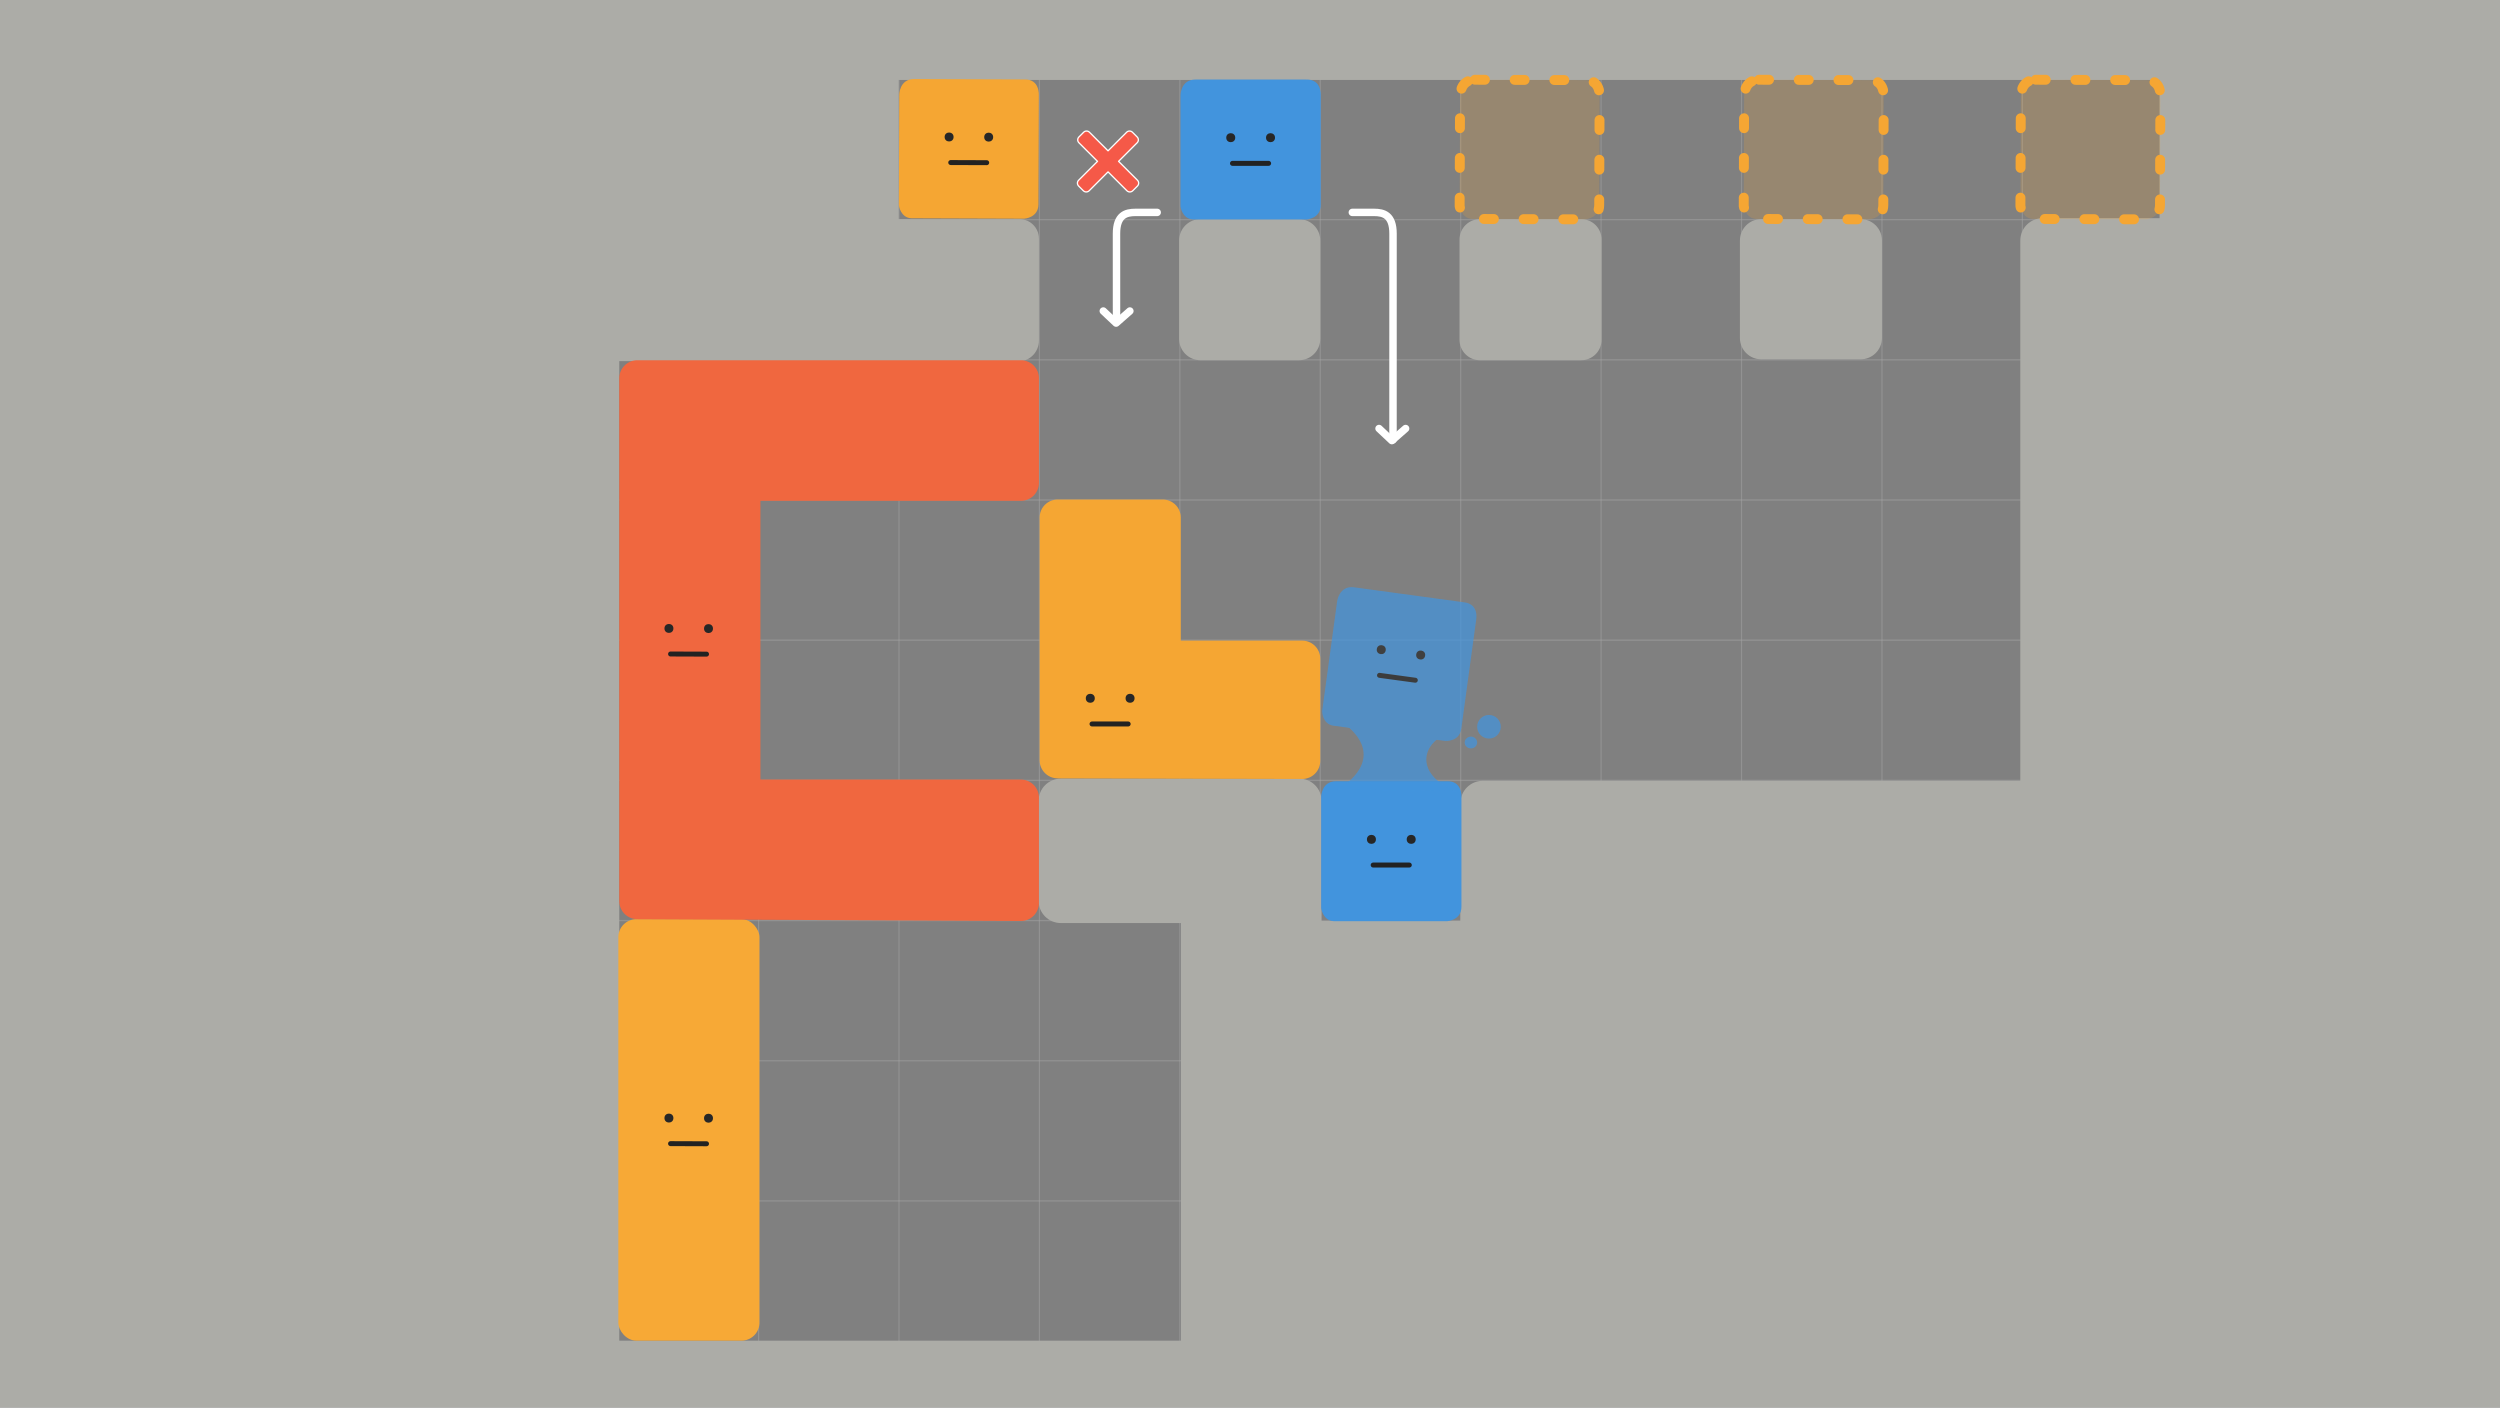 <svg xmlns="http://www.w3.org/2000/svg" xmlns:xlink="http://www.w3.org/1999/xlink" xml:space="preserve" width="1904" height="1072"><rect width="100%" height="100%" fill="#808080" stroke="none"/><g style="display:inline"><g style="display:inline;opacity:.5" transform="translate(6.959 -2.553)"><path id="a" d="M41.943 169.822H1858.889" style="display:inline;fill:none;fill-opacity:1;stroke:#a4a4a4;stroke-width:1.002;stroke-linecap:round;stroke-linejoin:round;stroke-dasharray:none;stroke-opacity:1"/><use xlink:href="#a" style="display:inline" transform="translate(0 106.768)"/><use xlink:href="#a" style="display:inline" transform="translate(0 213.536)"/><use xlink:href="#a" style="display:inline" transform="translate(0 320.304)"/><use xlink:href="#a" style="display:inline" transform="translate(0 427.071)"/><use xlink:href="#a" style="display:inline" transform="translate(0 533.839)"/><use xlink:href="#a" style="display:inline" transform="translate(0 640.607)"/><use xlink:href="#a" style="display:inline" transform="translate(0 747.375)"/></g><g style="display:inline;opacity:.5;stroke-width:.897" transform="matrix(1 0 0 1.244 .959 -71.469)"><path id="b" d="M897.609 66.758V904.054" style="fill:none;fill-opacity:1;stroke:#a4a4a4;stroke-width:.898;stroke-linecap:round;stroke-linejoin:round;stroke-dasharray:none;stroke-opacity:1"/><use xlink:href="#b" style="stroke-width:.909" transform="translate(106.945)"/><use xlink:href="#b" style="stroke-width:.909" transform="translate(213.891)"/><use xlink:href="#b" style="stroke-width:.909" transform="translate(320.836)"/><use xlink:href="#b" style="stroke-width:.909" transform="translate(427.782)"/><use xlink:href="#b" style="stroke-width:.909" transform="translate(534.727)"/><use xlink:href="#b" style="stroke-width:.909" transform="translate(641.673)"/><use xlink:href="#b" style="stroke-width:.909" transform="translate(-106.945)"/><use xlink:href="#b" style="stroke-width:.909" transform="translate(-213.891)"/><use xlink:href="#b" style="stroke-width:.909" transform="translate(-320.836)"/></g><path d="M-2-4v1080h1916V-4Zm686.479 64.896h960.252V166.17h-89.066c-9.418 0-17 7.582-17 17v411.508h-409.385c-9.418 0-17 7.582-17 17v89.771H1006.5V610c0-9.418-7.582-17-17-17H808c-9.418 0-17 7.582-17 17v76c0 9.418 7.582 17 17 17h91.439v318.062H471.641V275.064h304.732c8.243-.019 14.879-7.343 14.879-15.586v-77.723c0-8.243-6.636-14.879-14.879-14.879h-91.895ZM914.318 166.877c-9.026 0-16.293 7.267-16.293 16.293v74.895c0 9.026 7.267 16.293 16.293 16.293h74.895c9.026 0 16.293-7.267 16.293-16.293v-74.895c0-9.026-7.267-16.293-16.293-16.293zm212.84 0c-8.634 0-15.586 6.951-15.586 15.586v76.309c0 8.635 6.951 15.586 15.586 15.586h77.016c8.635 0 15.586-6.951 15.586-15.586v-76.309c0-8.635-6.951-15.586-15.586-15.586zm214.252 0c-9.026 0-16.293 7.267-16.293 16.293v74.188c0 9.026 7.267 16.293 16.293 16.293h75.602c9.026 0 16.293-7.267 16.293-16.293v-74.188c0-9.026-7.267-16.293-16.293-16.293z" style="fill:#acaca7;fill-opacity:1;stroke-width:7.559;stroke-linecap:round;stroke-linejoin:round"/><g style="display:inline;stroke-width:.995"><path d="M696.068 808.51h83.887c11.993-.42 11.071 12.127 11.071 12.127V903.606c0 10.252-10.687 10.936-10.687 10.936h-86.104c-8.192-.4-9.505-9.761-9.505-9.761v-84.156s-.075-12.115 11.338-12.115z" style="opacity:1;mix-blend-mode:normal;fill:#4294dd;fill-opacity:1;stroke-width:7.524;stroke-linecap:round;stroke-linejoin:round;stroke-dasharray:7.524,15.047" transform="translate(318.049 -217.55) scale(1.005)"/><g style="display:inline;stroke-width:.995" transform="translate(317.914 -219.543) scale(1.005)"><circle cx="722.949" cy="854.531" r="3.408" style="fill:#272727;fill-opacity:1;stroke:none;stroke-width:3.762;stroke-linecap:round;stroke-linejoin:round;stroke-dasharray:none;stroke-dashoffset:0;stroke-opacity:1"/><circle cx="753.094" cy="854.531" r="3.408" style="fill:#272727;fill-opacity:1;stroke:none;stroke-width:3.762;stroke-linecap:round;stroke-linejoin:round;stroke-dasharray:none;stroke-dashoffset:0;stroke-opacity:1"/><path d="M724.26 873.994h27.393" style="fill:none;fill-opacity:1;stroke:#222;stroke-width:3.762;stroke-linecap:round;stroke-linejoin:round;stroke-dasharray:none;stroke-dashoffset:0;stroke-opacity:1"/></g></g><g style="display:inline;opacity:1;stroke-width:.995"><path d="M696.068 808.51h83.887c11.993-.42 11.071 12.127 11.071 12.127V903.606c0 10.252-10.687 10.936-10.687 10.936h-86.104c-8.192-.4-9.505-9.761-9.505-9.761v-84.156s-.075-12.115 11.338-12.115z" style="opacity:1;mix-blend-mode:normal;fill:#4294dd;fill-opacity:1;stroke-width:7.524;stroke-linecap:round;stroke-linejoin:round;stroke-dasharray:7.524,15.047" transform="translate(210.905 -751.959) scale(1.005)"/><g style="display:inline;stroke-width:.995" transform="translate(210.769 -753.951) scale(1.005)"><circle cx="722.949" cy="854.531" r="3.408" style="fill:#272727;fill-opacity:1;stroke:none;stroke-width:3.762;stroke-linecap:round;stroke-linejoin:round;stroke-dasharray:none;stroke-dashoffset:0;stroke-opacity:1"/><circle cx="753.094" cy="854.531" r="3.408" style="fill:#272727;fill-opacity:1;stroke:none;stroke-width:3.762;stroke-linecap:round;stroke-linejoin:round;stroke-dasharray:none;stroke-dashoffset:0;stroke-opacity:1"/><path d="M724.26 873.994h27.393" style="fill:none;fill-opacity:1;stroke:#222;stroke-width:3.762;stroke-linecap:round;stroke-linejoin:round;stroke-dasharray:none;stroke-dashoffset:0;stroke-opacity:1"/></g></g><g style="display:inline"><path d="M696.068 808.51h83.887c11.993-.42 11.071 12.127 11.071 12.127V903.606c0 10.252-10.687 10.936-10.687 10.936h-86.104c-8.192-.4-9.505-9.761-9.505-9.761v-84.156s-.075-12.115 11.338-12.115z" style="opacity:1;mix-blend-mode:normal;fill:#f5a633;fill-opacity:1;stroke-width:7.559;stroke-linecap:round;stroke-linejoin:round;stroke-dasharray:7.559,15.118" transform="rotate(.209 205839.25 484.973)"/><g style="display:inline" transform="rotate(.209 206383.3 448.993)"><circle cx="722.949" cy="854.531" r="3.408" style="fill:#272727;fill-opacity:1;stroke:none;stroke-width:3.78;stroke-linecap:round;stroke-linejoin:round;stroke-dasharray:none;stroke-dashoffset:0;stroke-opacity:1"/><circle cx="753.094" cy="854.531" r="3.408" style="fill:#272727;fill-opacity:1;stroke:none;stroke-width:3.78;stroke-linecap:round;stroke-linejoin:round;stroke-dasharray:none;stroke-dashoffset:0;stroke-opacity:1"/><path d="M724.26 873.994h27.393" style="fill:none;fill-opacity:1;stroke:#222;stroke-width:3.78;stroke-linecap:round;stroke-linejoin:round;stroke-dasharray:none;stroke-dashoffset:0;stroke-opacity:1"/></g></g><rect width="107.48" height="321.026" x="470.933" y="700.036" ry="13.75" style="fill:#f7a936;fill-opacity:1;stroke-width:7.559;stroke-linecap:round;stroke-linejoin:round"/><g style="display:inline" transform="rotate(.209 1441.12 -57675.317)"><circle cx="722.949" cy="854.531" r="3.408" style="fill:#272727;fill-opacity:1;stroke:none;stroke-width:3.78;stroke-linecap:round;stroke-linejoin:round;stroke-dasharray:none;stroke-dashoffset:0;stroke-opacity:1"/><circle cx="753.094" cy="854.531" r="3.408" style="fill:#272727;fill-opacity:1;stroke:none;stroke-width:3.78;stroke-linecap:round;stroke-linejoin:round;stroke-dasharray:none;stroke-dashoffset:0;stroke-opacity:1"/><path d="M724.26 873.994h27.393" style="fill:none;fill-opacity:1;stroke:#222;stroke-width:3.78;stroke-linecap:round;stroke-linejoin:round;stroke-dasharray:none;stroke-dashoffset:0;stroke-opacity:1"/></g><path d="M485.391 274.357c-7.617 0-13.75 6.133-13.75 13.75v398.178c0 7.617 6.133 13.713 13.75 13.75l292.08 1.414c7.635.037 13.781-6.146 13.781-13.781v-80.166c0-7.635-6.146-13.783-13.781-13.783H579.121V381.424h198.434c7.588 0 13.697-6.109 13.697-13.697v-79.672c0-7.588-6.109-13.697-13.697-13.697z" style="display:inline;fill:#f0673f;fill-opacity:1;stroke-width:7.559;stroke-linecap:round;stroke-linejoin:round"/><g style="display:inline" transform="rotate(.209 103669.86 -57861.64)"><circle cx="722.949" cy="854.531" r="3.408" style="fill:#272727;fill-opacity:1;stroke:none;stroke-width:3.78;stroke-linecap:round;stroke-linejoin:round;stroke-dasharray:none;stroke-dashoffset:0;stroke-opacity:1"/><circle cx="753.094" cy="854.531" r="3.408" style="fill:#272727;fill-opacity:1;stroke:none;stroke-width:3.78;stroke-linecap:round;stroke-linejoin:round;stroke-dasharray:none;stroke-dashoffset:0;stroke-opacity:1"/><path d="M724.26 873.994h27.393" style="fill:none;fill-opacity:1;stroke:#222;stroke-width:3.78;stroke-linecap:round;stroke-linejoin:round;stroke-dasharray:none;stroke-dashoffset:0;stroke-opacity:1"/></g></g><path d="M805.562 380.424c-7.626 0-13.768 6.139-13.768 13.766v184.85c0 7.626 6.141 13.747 13.768 13.766l186.193.457c7.617.019 13.75-6.133 13.75-13.75V501.654c0-7.617-6.133-13.75-13.75-13.75h-92.48v-93.715c0-7.626-6.139-13.766-13.766-13.766z" style="fill:#f5a633;fill-opacity:1;stroke:none;stroke-width:7.559;stroke-linecap:round;stroke-linejoin:round;stroke-dasharray:7.559,22.677;stroke-dashoffset:0;stroke-opacity:1"/><g style="display:inline;stroke-width:.995" transform="translate(103.802 -326.986) scale(1.005)"><circle cx="722.949" cy="854.531" r="3.408" style="fill:#272727;fill-opacity:1;stroke:none;stroke-width:3.762;stroke-linecap:round;stroke-linejoin:round;stroke-dasharray:none;stroke-dashoffset:0;stroke-opacity:1"/><circle cx="753.094" cy="854.531" r="3.408" style="fill:#272727;fill-opacity:1;stroke:none;stroke-width:3.762;stroke-linecap:round;stroke-linejoin:round;stroke-dasharray:none;stroke-dashoffset:0;stroke-opacity:1"/><path d="M724.26 873.994h27.393" style="fill:none;fill-opacity:1;stroke:#222;stroke-width:3.762;stroke-linecap:round;stroke-linejoin:round;stroke-dasharray:none;stroke-dashoffset:0;stroke-opacity:1"/></g><path d="m1123.344 60.719 83.887.306c11.994-.376 11.027 12.167 11.027 12.167l-.302 82.969c-.037 10.252-10.727 10.897-10.727 10.897l-86.103-.314c-8.191-.43-9.47-9.795-9.47-9.795l.307-84.156s-.031-12.116 11.382-12.074zM1339.719 60.719l83.887.306c11.994-.376 11.027 12.167 11.027 12.167l-.302 82.969c-.037 10.252-10.727 10.897-10.727 10.897l-86.103-.314c-8.191-.43-9.47-9.795-9.47-9.795l.307-84.156s-.031-12.116 11.382-12.074zM1550.437 60.719l83.887.306c11.994-.376 11.027 12.167 11.027 12.167l-.302 82.969c-.037 10.252-10.727 10.897-10.727 10.897l-86.103-.314c-8.191-.43-9.47-9.795-9.47-9.795l.307-84.156s-.031-12.116 11.382-12.074z" style="display:inline;mix-blend-mode:normal;fill:#f5a633;fill-opacity:.2;stroke:#f5a633;stroke-width:7.559;stroke-linecap:round;stroke-linejoin:round;stroke-dasharray:7.559,22.677;stroke-dashoffset:0;stroke-opacity:1"/><path d="m825.297 100.716-3.591 3.589c-1.223 1.223-1.223 3.204 0 4.427l14.159 14.151-14.382 14.374c-1.222 1.223-1.222 3.204 0 4.427l3.587 3.589c1.224 1.224 3.209 1.224 4.432 0l14.382-14.378 14.382 14.378c1.223 1.222 3.206 1.222 4.429 0l3.591-3.589c1.222-1.223 1.222-3.204 0-4.427l-14.382-14.374 14.159-14.151c1.222-1.223 1.222-3.204 0-4.427l-3.591-3.589c-1.223-1.222-3.206-1.222-4.429 0l-14.159 14.151-14.159-14.151c-1.223-1.222-3.206-1.222-4.429 0z" style="-inkscape-font-specification:&quot;Mplus 1, &quot;;display:inline;fill:#f55948;stroke:#fff;stroke-width:1;stroke-linecap:round;stroke-linejoin:round;stroke-opacity:1"/><g style="display:inline;stroke-width:5.669;stroke-dasharray:none"><path d="M769.823 552.368h-16.57c-7.235 0-14.436 1.959-14.432 16.213l.018 67.009" style="fill:none;fill-opacity:1;stroke:#fff;stroke-width:5.669;stroke-linecap:round;stroke-linejoin:round;stroke-dasharray:none;stroke-dashoffset:0;stroke-opacity:1" transform="translate(111.503 -390.601)"/><path d="m728.76 627.462 9.776 9.209 10.474-9.209" style="fill:none;fill-opacity:1;stroke:#fff;stroke-width:5.669;stroke-linecap:round;stroke-linejoin:round;stroke-dasharray:none;stroke-dashoffset:0;stroke-opacity:1" transform="translate(111.503 -390.601)"/></g><path d="M918.426 552.368h16.57c7.235 0 14.434 1.959 14.432 16.213l-.018 157.009" style="display:inline;fill:none;fill-opacity:1;stroke:#fff;stroke-width:5.669;stroke-linecap:round;stroke-linejoin:round;stroke-dasharray:none;stroke-dashoffset:0;stroke-opacity:1" transform="translate(111.503 -390.601)"/><path d="m1050.263 326.361 9.776 9.209 10.474-9.209" style="display:inline;fill:none;fill-opacity:1;stroke:#fff;stroke-width:5.669;stroke-linecap:round;stroke-linejoin:round;stroke-dasharray:none;stroke-dashoffset:0;stroke-opacity:1"/><g style="opacity:.717"><g style="display:inline;stroke-width:.995"><path d="M696.068 808.51h83.887c11.993-.42 11.071 12.127 11.071 12.127V903.606c0 10.252-10.687 10.936-10.687 10.936h-86.104c-8.192-.4-9.505-9.761-9.505-9.761v-84.156s-.075-12.115 11.338-12.115z" style="opacity:1;mix-blend-mode:normal;fill:#4294dd;fill-opacity:1;stroke-width:7.524;stroke-linecap:round;stroke-linejoin:round;stroke-dasharray:7.524,15.047" transform="rotate(7.769 3555.047 3072.927) scale(1.005)"/><g style="display:inline;stroke-width:.995" transform="rotate(7.769 3569.785 3072.926) scale(1.005)"><circle cx="722.949" cy="854.531" r="3.408" style="fill:#272727;fill-opacity:1;stroke:none;stroke-width:3.762;stroke-linecap:round;stroke-linejoin:round;stroke-dasharray:none;stroke-dashoffset:0;stroke-opacity:1"/><circle cx="753.094" cy="854.531" r="3.408" style="fill:#272727;fill-opacity:1;stroke:none;stroke-width:3.762;stroke-linecap:round;stroke-linejoin:round;stroke-dasharray:none;stroke-dashoffset:0;stroke-opacity:1"/><path d="M724.26 873.994h27.393" style="fill:none;fill-opacity:1;stroke:#222;stroke-width:3.762;stroke-linecap:round;stroke-linejoin:round;stroke-dasharray:none;stroke-dashoffset:0;stroke-opacity:1"/></g></g><path d="M1022.646 550.263c31.442 23.341 8.673 44.159-4.29 50.973l89.946 1.253c-28.207-11.755-26.799-32.551-9.787-42.117z" style="fill:#4294dd;fill-opacity:1;stroke:none;stroke-width:5.669;stroke-linecap:round;stroke-linejoin:round;stroke-dasharray:none;stroke-dashoffset:0;stroke-opacity:1"/><ellipse cx="1120.25" cy="565.5" rx="4.75" ry="4.5" style="fill:#4294dd;fill-opacity:1;stroke:none;stroke-width:5.669;stroke-linecap:round;stroke-linejoin:round;stroke-dasharray:none;stroke-dashoffset:0;stroke-opacity:1"/><circle cx="1134" cy="553.5" r="9" style="fill:#4294dd;fill-opacity:1;stroke:none;stroke-width:5.669;stroke-linecap:round;stroke-linejoin:round;stroke-dasharray:none;stroke-dashoffset:0;stroke-opacity:1"/></g></svg>